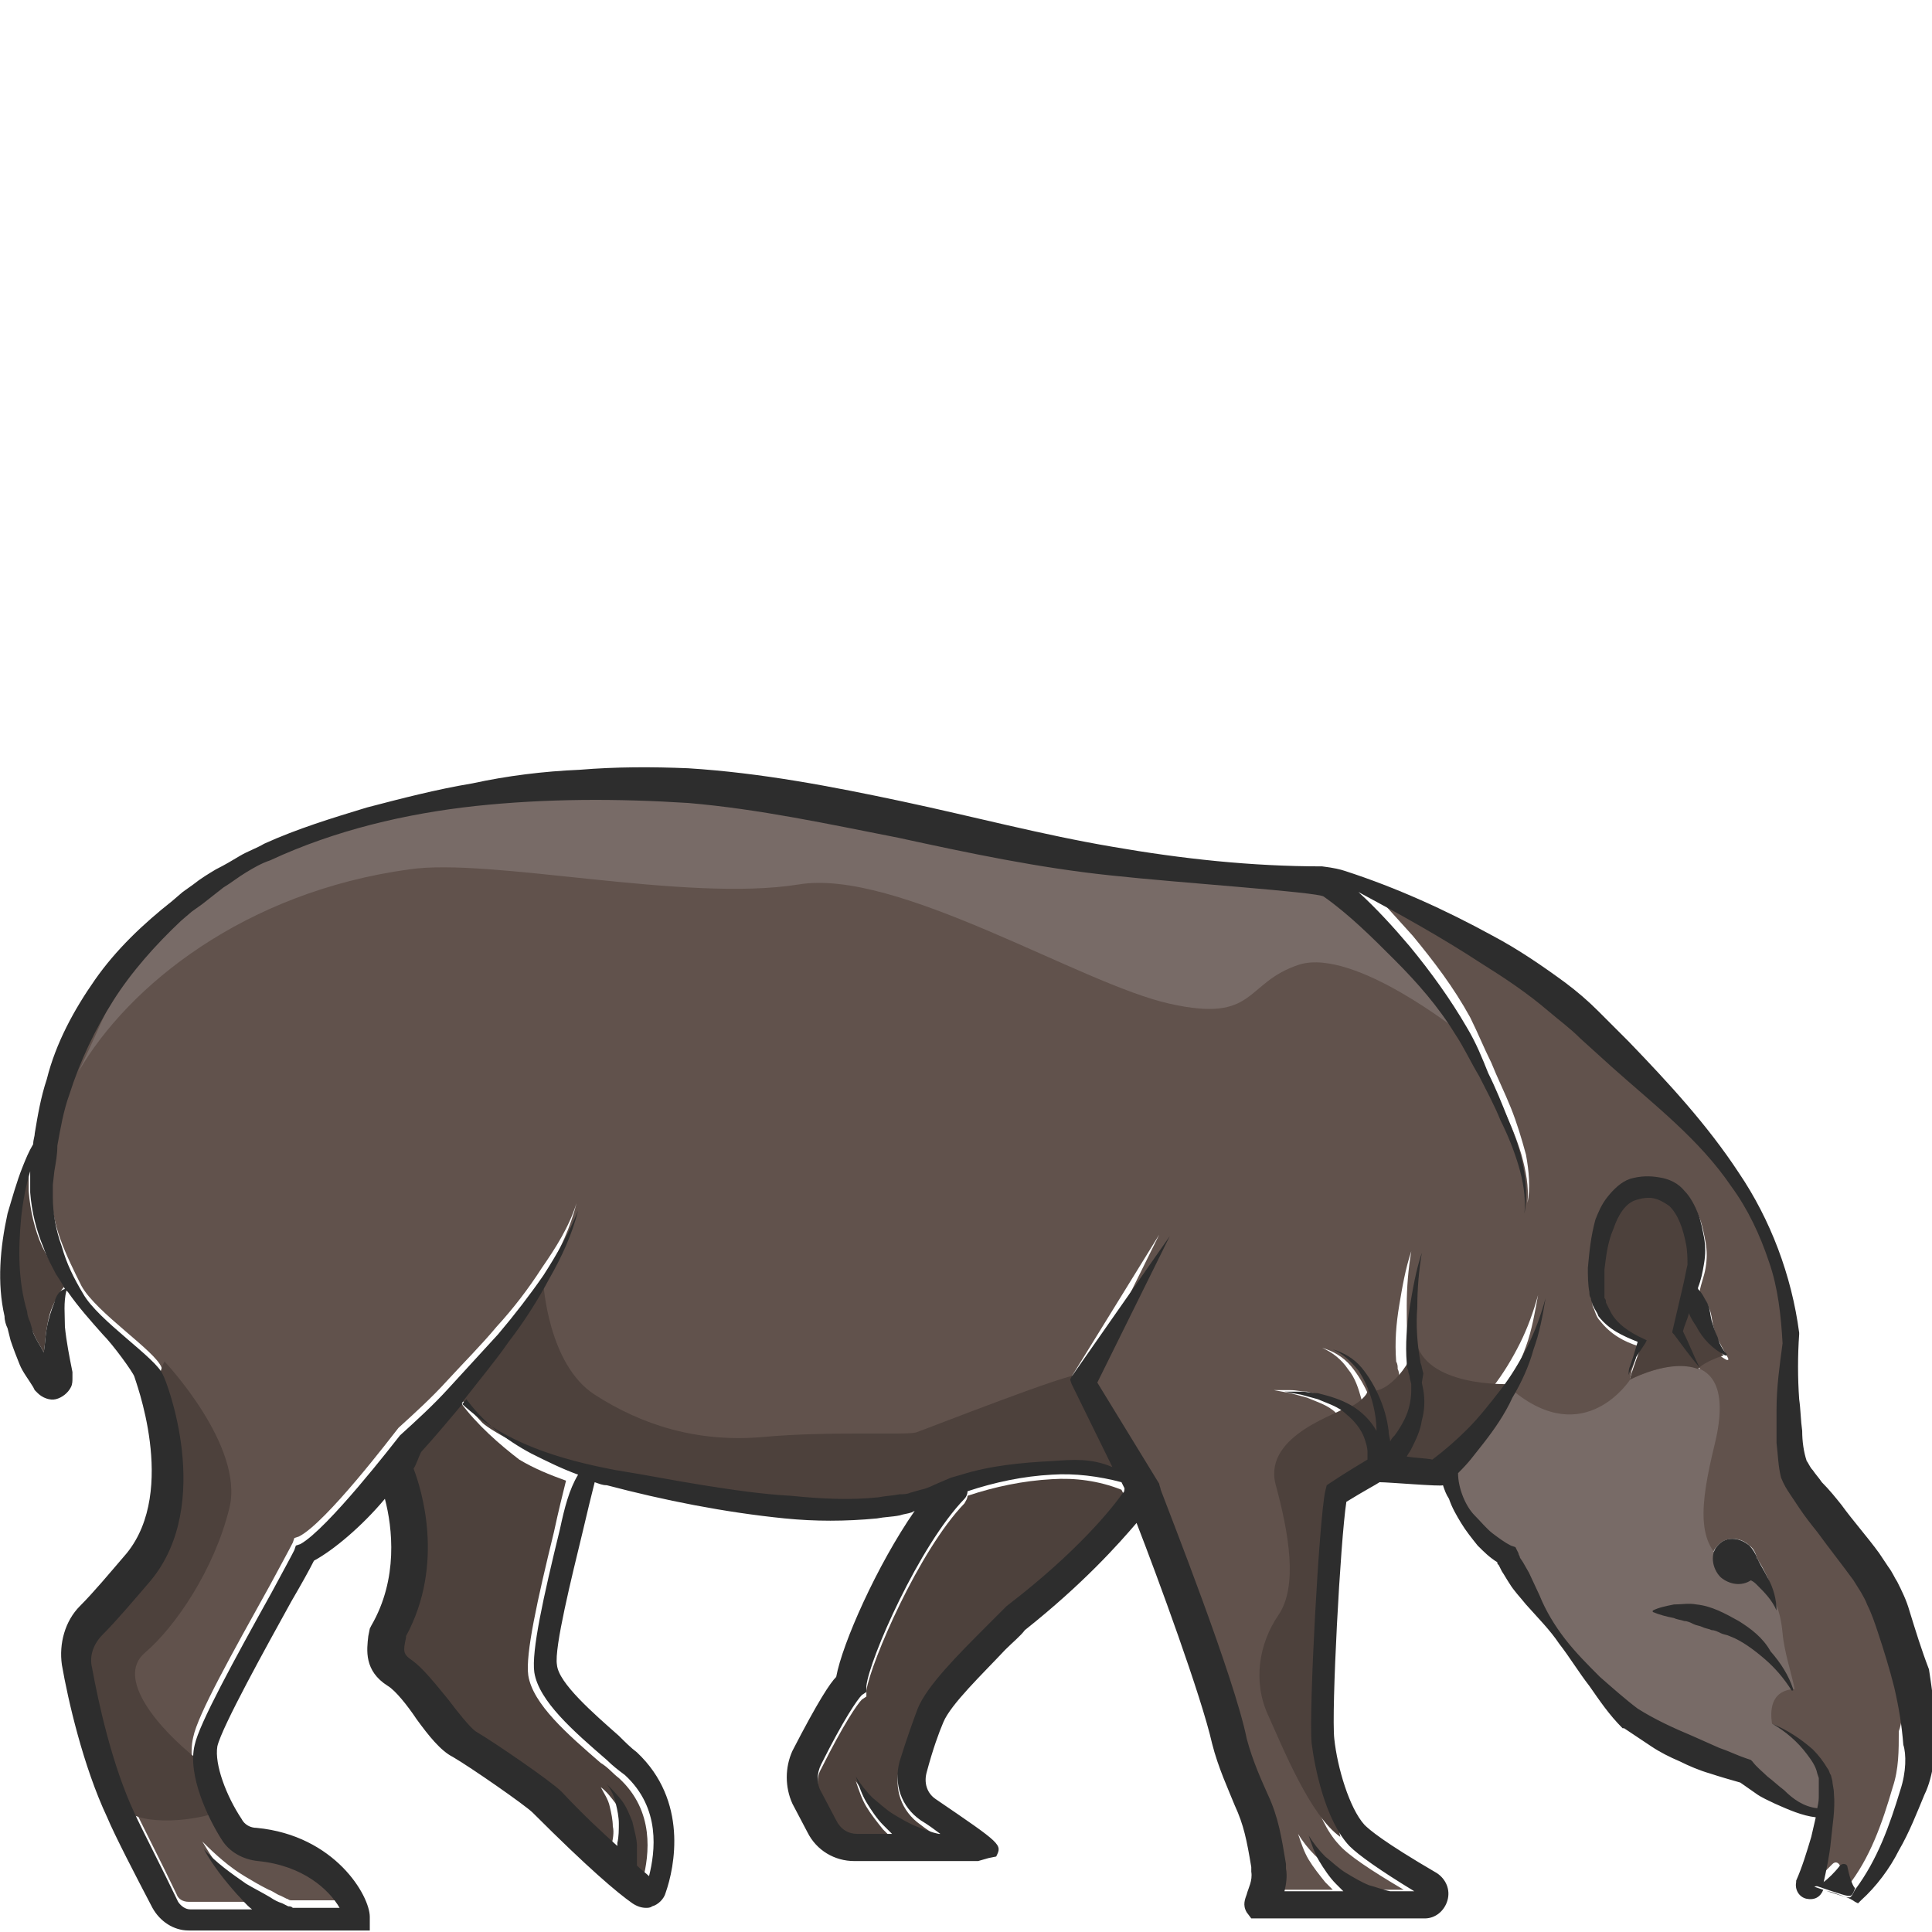 <?xml version="1.0" encoding="utf-8"?>
<!-- Generator: Adobe Illustrator 23.0.0, SVG Export Plug-In . SVG Version: 6.00 Build 0)  -->
<svg version="1.1" id="Layer_1" xmlns="http://www.w3.org/2000/svg" xmlns:xlink="http://www.w3.org/1999/xlink" x="0px" y="0px"
	 viewBox="0 0 128 128" 
width="128" height="128"
style="enable-background:new 0 0 128 128;" xml:space="preserve">
<style type="text/css">
	.st0{fill:#4D413C;}
	.st1{fill:#E5B77A;}
	.st2{fill:#61524C;}
	.st3{fill:#786B67;}
	.st4{fill:#2D2D2D;}
</style>
<g>
	<path class="st0" d="M2.8,82.6c-0.5-1.1-0.8-2.4-0.9-3.7l0-1l0-0.3c-0.3,1-0.5,2.1-0.6,3.1c-0.3,2.1-0.2,4.2,0.4,6.2
		c0.1,0.2,0.1,0.5,0.2,0.7l0.3,0.7c0.2,0.5,0.5,0.9,0.7,1.3C3,89,3,88.5,3.1,88c0.1-0.6,0.2-1.1,0.5-1.7c0.2-0.4,0.4-0.8,0.7-1.1
		c-0.2-0.3-0.4-0.6-0.6-1C3.4,83.7,3.1,83.2,2.8,82.6z"/>
	<path class="st0" d="M30.5,92.9c-1,1.2-1.9,2.3-3,3.5c-0.1,0.4-0.3,0.7-0.5,1.1c0.5,1.4,2.1,6.4-0.5,11.1l0,0.1
		c-0.1,0.9-0.1,1.1,0.4,1.5c0.8,0.5,1.6,1.5,2.4,2.6c0.6,0.8,1.4,1.8,1.8,2.1c1.2,0.7,5,3.3,5.7,4c1.6,1.6,2.8,2.7,3.7,3.6
		c0-0.1,0-0.1,0-0.2c0.1-0.4,0.2-0.9,0.1-1.3c0-0.4-0.1-0.9-0.2-1.3c-0.1-0.5-0.4-0.9-0.6-1.3c0.4,0.3,0.7,0.7,1,1.1
		c0.3,0.4,0.5,0.9,0.7,1.4c0.2,0.5,0.3,1,0.3,1.6c0,0.3,0,0.5,0,0.8c0,0.2,0,0.3,0,0.5c0.3,0.3,0.6,0.5,0.8,0.7
		c0.4-1.6,0.8-4.5-1.6-6.7c-0.4-0.3-0.7-0.7-1.2-1c-2.2-1.9-4.5-3.9-4.8-5.8c-0.2-1.4,0.6-5,1.7-9.5c0.3-1.4,0.6-2.6,0.8-3.4
		c-1.1-0.4-2.1-0.8-3.1-1.4C33.1,95.7,31.6,94.4,30.5,92.9z"/>
	<path class="st1" d="M3,91.5C3,91.5,3,91.5,3,91.5C3,91.5,3,91.5,3,91.5C3,91.5,3,91.5,3,91.5L3,91.5z"/>
	<path class="st0" d="M69.7,98c-1.9,0.1-3.8,0.5-5.6,1.1l0,0c0,0.2-0.1,0.3-0.2,0.5c-3,3.1-6.2,10.5-6.5,12.4l0,0.4l-0.3,0.2
		c-0.3,0.3-1.2,1.6-2.7,4.6c-0.3,0.5-0.3,1.2,0,1.8l1,1.9c0.3,0.5,0.8,0.9,1.4,0.9c0,0,0,0,0,0c0.9,0,1.6,0,2.3,0
		c-0.2-0.2-0.4-0.4-0.6-0.6c-0.4-0.5-0.8-1-1.1-1.5c-0.3-0.5-0.5-1.1-0.7-1.7c0.3,0.5,0.7,1,1.1,1.4c0.4,0.4,0.9,0.8,1.4,1.1
		c0.5,0.3,1,0.6,1.5,0.8c0.5,0.2,1.1,0.4,1.5,0.5c0,0,0,0,0.1,0c-0.4-0.3-0.8-0.5-1.3-0.9c-1.3-0.9-1.8-2.4-1.4-3.9
		c0.5-1.5,0.9-2.7,1.2-3.5c0.6-1.5,2.7-3.6,4.5-5.4c0.5-0.5,1-1,1.3-1.3l0.1-0.1c4.7-3.7,7-6.6,7.7-7.5c0-0.1,0.1-0.1,0.1-0.1
		l-0.2-0.4C72.8,98.1,71.2,97.9,69.7,98z"/>
	<path class="st2" d="M125.7,111.1c-0.3-1.3-0.7-2.5-1.1-3.7c-0.2-0.6-0.5-1.2-0.7-1.8c-0.1-0.3-0.3-0.5-0.4-0.8l-0.5-0.8
		c-0.8-1.1-1.6-2.1-2.4-3.2c-0.4-0.5-0.8-1.1-1.2-1.6c-0.2-0.3-0.4-0.6-0.6-0.9c-0.2-0.3-0.4-0.6-0.6-1.1l0,0l0,0
		c-0.2-0.8-0.2-1.5-0.3-2.3c-0.1-0.7-0.1-1.5,0-2.2c0-1.5,0.1-2.9,0.4-4.4c-0.1-1.8-0.4-3.6-0.9-5.4c-0.6-1.8-1.4-3.4-2.5-5
		c-2.1-3.1-5.1-5.4-7.9-7.9l-2.1-1.9c-0.7-0.6-1.4-1.2-2.1-1.8c-1.4-1.1-3-2.2-4.5-3.2c-2.6-1.7-5.3-3.2-8.1-4.7
		c1.2,1.1,2.3,2.4,3.4,3.6c1.4,1.7,2.7,3.4,3.8,5.4c0.5,1,0.9,2,1.4,3c0.4,1,0.9,2,1.3,3c0.4,1,0.7,2,1,3.1c0.2,1.1,0.3,2.2,0.1,3.2
		c0.1-1.1-0.1-2.1-0.4-3.2c-0.3-1-0.7-2-1.2-3c-0.5-1-0.9-1.9-1.4-2.9c-0.5-0.9-1-1.9-1.6-2.8c-1.1-1.8-2.6-3.4-4-4.9
		c-1.5-1.5-3.1-3-4.7-4.2l0,0c-0.4-0.3-9.5-0.8-14.1-1.4c-4.8-0.5-9.5-1.6-14.1-2.5c-4.6-1-9.3-1.9-13.9-2.3
		c-4.7-0.3-9.4-0.3-14.1,0.2c-4.7,0.5-9.4,1.6-13.6,3.6c-0.5,0.2-1.1,0.5-1.6,0.8c-0.5,0.3-1,0.6-1.5,1c-0.5,0.3-0.9,0.7-1.4,1.1
		l-0.7,0.5L12,60.6c-1.7,1.6-3.3,3.3-4.5,5.3c-1.3,1.9-2.2,4-2.9,6.2c-0.4,1.1-0.6,2.2-0.8,3.4c-0.1,0.6-0.2,1.1-0.2,1.7L3.4,78
		l0,0.8c0,1.1,0.2,2.2,0.6,3.3c0.4,1.1,0.9,2.1,1.4,3.1c1,1.8,4.9,4.3,5.3,5.4c0.1,0.3,3.3,8.5-0.8,13.6c-1.2,1.5-2.3,2.7-3.2,3.6
		c-0.6,0.6-0.8,1.4-0.7,2.2c0.4,2.2,1.4,6.5,2.8,9.6c0.5,1.1,1.9,3.8,2.9,5.9c0.1,0.3,0.4,0.5,0.8,0.5h4.1c-0.3-0.3-0.7-0.6-1-1
		c-0.9-0.9-1.6-2-2.2-3c0.9,0.9,1.8,1.7,2.8,2.3c0.5,0.3,1,0.6,1.6,0.9c0.3,0.1,0.5,0.3,0.8,0.4l0.4,0.2c0.1,0,0.1,0.1,0.3,0.1
		l0.1,0c0,0,0,0,0.1,0h2.9c-0.7-1.1-2.4-2.8-5.4-3.1c-1-0.1-1.9-0.6-2.4-1.4c-0.9-1.4-2.3-4.2-1.8-6.3c0.3-1.5,2.6-5.6,5.1-10.1
		c0.7-1.3,1.3-2.4,1.5-2.8l0.1-0.3l0.3-0.1c1.8-0.9,6.2-6.7,6.6-7.2c1.1-1,2.2-2,3.2-3.1c1.1-1.2,2.3-2.4,3.3-3.6
		c1.1-1.2,2.1-2.5,3-3.9c0.9-1.3,1.8-2.7,2.3-4.3c-0.4,1.6-1.1,3.1-1.9,4.5c-0.8,1.5-1.7,2.8-2.7,4.2c-1,1.4-2,2.7-3,3.9
		c0,0.1-0.1,0.1-0.1,0.2c2.8,2.6,6.5,3.7,10.2,4.4c1.9,0.4,3.9,0.7,5.8,1c1.9,0.3,3.9,0.6,5.8,0.7c1.9,0.2,3.9,0.2,5.8,0.1
		c0.5,0,0.9-0.1,1.4-0.2c0.2,0,0.5-0.1,0.7-0.1l0.7-0.2c0.5-0.1,0.8-0.3,1.3-0.5l0.7-0.3l0.7-0.2c2-0.6,4-0.8,6-0.9
		c1.4-0.1,2.6-0.2,4,0.4L71,91.7l-0.1-0.3l0.1-0.2l5.8-9.4l-4.8,9.7l4.1,6.7l0,0c0.1,0.1,0.1,0.3,0.1,0.4c0.6,1.6,4.8,12.5,5.7,16.5
		c0.4,1.4,1,2.8,1.4,3.7c0.7,1.5,0.9,2.8,1.2,4.6l0,0.3c0.1,0.6,0,1.1-0.1,1.5h3.9c-0.2-0.2-0.4-0.4-0.5-0.5c-0.4-0.5-0.8-1-1.1-1.5
		c-0.3-0.5-0.5-1.1-0.7-1.7c0.3,0.5,0.7,1,1.1,1.4c0.4,0.4,0.9,0.8,1.4,1.1c0.5,0.3,1,0.6,1.5,0.8c0.5,0.2,1,0.4,1.4,0.4h1.6
		c-2.2-1.3-3.7-2.3-4.3-3c-1.6-1.7-2.3-5.2-2.5-6.8c-0.2-2.1,0.5-14.9,0.9-16.7l0.1-0.4l0.3-0.2c0.9-0.6,1.9-1.2,2.4-1.5
		c0-0.2,0-0.3,0-0.5c0-0.3-0.1-0.6-0.2-0.9c-0.2-0.6-0.7-1.2-1.2-1.6c-0.5-0.5-1.2-0.7-1.9-1c-0.4-0.1-0.7-0.2-1.1-0.3l-1.1-0.2
		l1.1,0c0.4,0,0.7,0.1,1.1,0.1c0.7,0.2,1.5,0.3,2.2,0.8c0.7,0.4,1.3,1,1.7,1.7c0,0,0,0.1,0,0.1c0,0,0,0,0,0c0-0.7-0.1-1.4-0.3-2.1
		c-0.2-0.7-0.4-1.4-0.9-2c-0.4-0.6-1-1.1-1.7-1.4c0.7,0.2,1.4,0.6,1.9,1.2c0.5,0.6,0.9,1.3,1.2,2c0.3,0.7,0.5,1.5,0.6,2.2
		c0,0.2,0.1,0.4,0.1,0.7c0.1-0.1,0.2-0.2,0.3-0.4c0.3-0.5,0.6-0.9,0.8-1.4c0.2-0.5,0.3-1,0.3-1.6l0-0.4l-0.1-0.4
		c0-0.1,0-0.3-0.1-0.5c0-0.2,0-0.3-0.1-0.5c-0.1-1.3,0-2.5,0.2-3.7c0.2-1.2,0.4-2.4,0.8-3.6c-0.2,1.2-0.3,2.4-0.3,3.6
		c0,1.2,0,2.4,0.2,3.6c0,0.1,0.1,0.3,0.1,0.4l0.1,0.4l0.1,0.5l0.1,0.5c0.1,0.7,0,1.4-0.1,2c-0.2,0.7-0.4,1.3-0.7,1.9
		c-0.1,0.2-0.2,0.3-0.3,0.5c0.6,0,1.1,0.1,1.7,0.2c0.8-0.6,1.6-1.3,2.3-2c0.8-0.8,1.5-1.6,2.2-2.6c0.7-0.9,1.3-1.9,1.8-2.9
		c0.5-1,0.9-2.1,1.2-3.2c-0.2,1.1-0.4,2.3-0.8,3.4c-0.4,1.1-0.9,2.2-1.4,3.2c-0.6,1-1.2,2-1.9,3c-0.7,0.9-0.8,1.2-1.7,2l0,0
		c0.1,1,0.5,2.1,1.1,2.8c0.4,0.4,0.8,0.8,1.2,1.2c0.4,0.3,0.8,0.7,1.2,0.8l0.3,0.1l0.2,0.4c0,0.1,0.1,0.2,0.1,0.3l0.2,0.3l0.4,0.7
		l0.7,1.5c0.5,1,1.1,2,1.7,2.9c0.7,0.9,1.5,1.8,2.3,2.5c0.8,0.8,1.7,1.5,2.5,2.1c1.1,0.7,2.4,1.2,3.6,1.8l1.8,0.8
		c0.6,0.3,1.2,0.5,1.8,0.7l0.3,0.1l0.1,0.1c0.3,0.3,0.7,0.7,1,1c0.3,0.3,0.7,0.6,1.1,0.9c0.7,0.6,1.4,1,2.2,1.2
		c0.1-0.5,0.1-0.5,0.1-1c0-0.2,0-0.5,0-0.7l0-0.3l-0.1-0.3c-0.2-0.4-0.4-0.9-0.7-1.3c-0.6-0.8-1.4-1.5-2.3-2c1,0.4,1.9,1,2.7,1.7
		c0.4,0.4,0.8,0.8,1,1.3c0.1,0.1,0.1,0.3,0.2,0.4l0.1,0.4c0.1,0.3,0.1,0.6,0.1,0.8c0.1,1.1-0.1,2.2-0.2,3.2
		c-0.1,0.9-0.3,1.8-0.5,2.8c0,0,0,0,0,0c0.3-0.3,0.8-0.8,1.1-1.1c0.2-0.2,0.4-0.1,0.5,0.1c0.1,0.5,0.3,1.2,0.5,1.4
		c1.5-1.9,2.3-4.2,3-6.6c0.4-1.2,0.4-2.4,0.4-3.7C126.2,113.6,126,112.3,125.7,111.1z M115.9,102.4c0.3,0.2,0.4,0.5,0.5,0.8
		c0,0.1,0.1,0.1,0.1,0.2c0.2,0.3,0.4,0.7,0.6,1.1c0.3,0.7,0.5,1.5,0.6,2.2c-0.3-0.7-0.8-1.2-1.3-1.7c-0.1-0.1-0.3-0.2-0.4-0.3
		c-0.5,0.4-1.4,0.4-2-0.2c-0.7-0.6-0.8-1.5-0.2-2.1C114.3,101.8,115.3,101.8,115.9,102.4z M106.3,85.7l0,0.4c0,0.1,0,0.2,0.1,0.3
		c0.1,0.2,0.1,0.4,0.3,0.6c0.5,0.8,1.4,1.4,2.2,1.8l0.2,0.1L109,89l-0.5,1.2c-0.2,0.4-0.4,0.8-0.5,1.2c0-0.2,0.1-0.4,0.1-0.6
		l0.2-0.6l0.3-1c-1-0.3-1.9-0.8-2.6-1.7c-0.2-0.2-0.3-0.5-0.4-0.8c-0.1-0.1-0.1-0.3-0.1-0.4c0-0.1,0-0.3-0.1-0.4
		c-0.1-0.5-0.1-1.1-0.1-1.6c0-1.1,0.1-2.1,0.5-3.2c0.2-0.5,0.4-1.1,0.8-1.5c0.4-0.5,0.8-0.9,1.5-1.2c0.6-0.2,1.3-0.3,1.9-0.1
		c0.6,0.1,1.2,0.5,1.7,0.9c0.4,0.5,0.7,1,0.9,1.5c0.2,0.5,0.3,1.1,0.4,1.6c0.1,0.6,0.1,1.1,0,1.7c-0.1,0.6-0.3,1-0.4,1.6
		c0,0,0,0.1,0,0.1c0.3,0.3,0.5,0.6,0.6,0.9c0.2,0.4,0.2,0.8,0.3,1.2c0.1,0.4,0.2,0.8,0.4,1.1c0.2,0.4,0.4,0.7,0.6,1.1
		c0,0,0,0.1,0,0.1c0,0,0,0-0.1,0c-0.4-0.2-0.7-0.5-1.1-0.8c-0.3-0.3-0.6-0.7-0.8-1.1c-0.2-0.3-0.4-0.6-0.5-0.9
		c-0.1,0.4-0.3,0.8-0.4,1.2c0.4,0.8,0.8,1.6,1.1,2.4c-0.6-0.7-1.2-1.5-1.7-2.2l-0.1-0.1l0-0.1l0.7-3c0.1-0.5,0.2-1,0.3-1.4
		c0-0.4,0-0.9-0.1-1.4c-0.1-0.9-0.5-1.9-1.1-2.5c-0.3-0.3-0.6-0.5-1-0.5c-0.4-0.1-0.8,0-1.2,0.1c-0.7,0.3-1.2,1.1-1.5,1.9
		c-0.3,0.9-0.5,1.9-0.5,2.9C106.3,84.7,106.3,85.2,106.3,85.7z M118.8,111.8C118.8,111.8,118.8,111.8,118.8,111.8L118.8,111.8
		c-0.6-0.8-1.2-1.5-1.9-2.1c-0.7-0.6-1.4-1.1-2.3-1.5c-0.2-0.1-0.4-0.2-0.6-0.2c-0.2-0.1-0.4-0.1-0.6-0.2c-0.2,0-0.4-0.1-0.6-0.2
		c-0.2,0-0.4-0.1-0.6-0.2c-0.2-0.1-0.4-0.1-0.6-0.2c-0.2-0.1-0.4-0.1-0.7-0.2c-0.4-0.1-0.9-0.2-1.4-0.4l0,0c0,0-0.1-0.1,0-0.1
		c0,0,0,0,0,0c0.5-0.2,0.9-0.3,1.4-0.4c0.5,0,1-0.1,1.5,0c1,0.1,1.9,0.6,2.8,1.1c0.9,0.5,1.6,1.2,2.2,1.9
		C118,110,118.5,110.8,118.8,111.8C118.9,111.8,118.9,111.8,118.8,111.8z"/>
	<path class="st0" d="M36,85c0,0,0.3,5.4,3.4,7.4c3.1,2,6.8,3.2,11.2,2.8c4.4-0.4,9.5-0.1,10.1-0.3c0.6-0.2,10.5-4.1,10.8-3.8
		s3.7,7,3.7,7s-4.3-1.4-7.9-0.5s-5.9,3-10.7,2.7s-14.7-1.7-18.1-2.9c-3.4-1.1-6.3-2.8-6.6-3.2c-0.4-0.4-1.6-1.8-1.6-1.8
		s4.4-5.4,4.3-5.4C34.5,86.9,36,85,36,85z"/>
	<path class="st0" d="M10.9,90.2c0,0,5.3,5.6,4.3,9.7c-1,4.1-3.6,7.9-5.6,9.6s1,5.1,3.4,7c1.8,2.2,3.1,3.1,1,3.7s-5.5,0.7-6.1-0.8
		c-0.6-1.5-4-9.6-3-11.4s4.3-3.9,5-6.1c0.7-2.1,1.3-7.3,0.8-9C10.2,91.4,10.9,90.2,10.9,90.2z"/>
	<path class="st3" d="M100.2,92.1c4.8,4,7.8-0.7,7.8-0.7s7.6-3.9,5.6,4.3c-1,4.1-1.2,6.6,0.8,7.9s3.4,1.4,3.7,4.6
		c0.1,1.2,0.6,2.7,0.8,3.7c-1.7,0.1-1.6,1.6-1.5,2.3c2.4,1.2,3.1,2.7,3.5,4.2c0.2,0.8,0.3,2.1,0,2.1s-4.8-1-5.2-2.8
		c-3.5-1.4-7.3-3.3-9.7-5.7s-5.5-8.3-6.1-8.5c-0.5-0.3-4.3-5.8-4.2-6C95.8,97.1,100.2,92.1,100.2,92.1z"/>
	<path class="st0" d="M99.9,91.7c0,0-5.5,0.2-6.1-2.9c-0.2,1.8-2.3,3.9-3.2,3.2c0.2,0.4-1.1,1.4-1.6,1.3c0,0.3-5.3,1.7-4.5,5
		c0.9,3.3,1.5,6.8,0.2,8.7s-1.7,4.4-0.7,6.6s2.8,6.7,4.8,8.1c-1.2-5.4-1-7.8-1.2-11.8s-0.3-10.7,0.8-11.6c1.1-0.9,2.3-1.1,3.1-1.4
		c0.9-0.3,3.4,0.5,3.5,0.5c0.2,0,3.1-3.3,3.8-3.9C99.5,92.9,99.9,91.7,99.9,91.7z"/>
	<path class="st3" d="M96.5,68.2c0.3,0.3-6.7-5.4-10.4-4.3c-3.7,1.2-2.8,3.9-8.6,2.6c-5.9-1.3-18.1-9-24.6-7.9
		c-7.5,1.2-20.4-1.8-25.8-1C16.2,59.1,8.5,65.3,5.2,71C9.4,62.3,8.6,60.8,16.6,57s19.3-6.1,29.6-4.8c10.4,1.3,30,5.8,36.5,5.8
		c6.5,0,9.1,3.3,9.2,3.6C92,61.8,96.2,67.9,96.5,68.2z"/>
	<path class="st4" d="M114,104.5c0.6,0.5,1.4,0.6,2,0.2c0.2,0.1,0.3,0.2,0.4,0.3c0.5,0.5,1,1,1.3,1.7c0-0.7-0.2-1.5-0.6-2.2
		c-0.2-0.4-0.4-0.7-0.6-1.1c0-0.1-0.1-0.1-0.1-0.2c-0.1-0.3-0.3-0.6-0.5-0.8c-0.7-0.6-1.6-0.6-2.1,0
		C113.3,102.9,113.4,103.9,114,104.5z"/>
	<path class="st0" d="M108,91.4c0,0,2.6-1.4,4.5-0.7c0.4-0.5,1.7-0.9,1.7-0.9c-0.7-0.7-2.4-3.2-2.3-3.9c0-0.7,0.9-3.3,0.5-4.3
		c-0.4-1-2-3.2-3.5-2.8s-3.2,2.7-3.1,4.9c0.1,2.2-0.4,2.9,0.7,3.6s2.3,1.7,2.3,1.7S107.9,91.4,108,91.4z"/>
	<path class="st4" d="M126.5,106.7c-0.2-0.7-0.5-1.3-0.8-1.9c-0.2-0.3-0.3-0.6-0.6-1c-0.2-0.3-0.4-0.6-0.6-0.9
		c-0.8-1.1-1.7-2.1-2.5-3.2c-0.4-0.5-0.8-1-1.3-1.5c-0.2-0.3-0.4-0.5-0.6-0.8c-0.2-0.2-0.3-0.5-0.4-0.6c-0.2-0.6-0.3-1.3-0.3-2
		c-0.1-0.7-0.1-1.4-0.2-2.1c-0.1-1.4-0.1-2.9,0-4.3l0-0.1l0,0c-0.5-3.8-1.9-7.5-4-10.6c-2.1-3.2-4.7-6-7.3-8.7l-1-1
		c-0.3-0.3-0.7-0.7-1-1c-0.7-0.7-1.4-1.3-2.2-1.9c-1.5-1.1-3.1-2.2-4.8-3.1c-3.1-1.7-6.4-3.2-9.8-4.3c-0.3-0.1-0.7-0.2-1.5-0.3
		c-4.7,0-9.3-0.5-13.9-1.3c-4.7-0.8-9.2-2-13.9-3c-4.7-1-9.4-1.9-14.2-2.2c-2.4-0.1-4.8-0.1-7.2,0.1c-2.4,0.1-4.8,0.4-7.1,0.9
		c-2.4,0.4-4.7,1-7,1.6c-2.3,0.7-4.6,1.4-6.8,2.4c-0.5,0.3-1.1,0.5-1.6,0.8c-0.5,0.3-1,0.6-1.6,0.9c-0.5,0.3-1,0.6-1.5,1l-0.7,0.5
		l-0.7,0.6c-1.9,1.5-3.7,3.2-5.1,5.2c-1.4,2-2.6,4.2-3.2,6.6c-0.4,1.2-0.6,2.4-0.8,3.6c0,0.2-0.1,0.4-0.1,0.7
		c-0.3,0.5-0.5,1-0.7,1.5c-0.4,1-0.7,2.1-1,3.1C0,82.7-0.2,85,0.3,87.2c0,0.3,0.1,0.6,0.2,0.8l0.2,0.8c0.2,0.6,0.4,1.1,0.6,1.6
		c0.2,0.5,0.6,1,0.9,1.5l0.1,0.2l0.1,0.1l0,0l0.1,0.1c0.3,0.3,0.8,0.5,1.2,0.4c0.4-0.1,0.8-0.4,1-0.8c0.1-0.2,0.1-0.4,0.1-0.6l0-0.2
		l0-0.1l0-0.1c-0.2-1-0.4-2-0.5-3c0-0.8-0.1-1.6,0.1-2.4c0,0,0.1,0.1,0.1,0.1c0.7,1,1.5,1.9,2.3,2.8c0.7,0.7,2,2.5,2.1,2.8
		c0,0.1,2.9,7.5-0.5,11.7c-1.2,1.4-2.2,2.6-3.1,3.5c-1,1-1.4,2.5-1.2,3.9c0.4,2.3,1.4,6.7,3,10.1c0.5,1.2,1.9,3.9,3,6
		c0.5,0.9,1.4,1.5,2.4,1.5h12v-0.9c0-1.4-2.3-5.4-7.5-5.9c-0.4,0-0.8-0.2-1-0.6c-1-1.5-1.8-3.6-1.6-4.8c0.3-1.3,3.3-6.7,4.9-9.6
		c0.7-1.2,1.2-2.1,1.5-2.7c1.3-0.7,3.2-2.3,4.7-4.1c0.5,1.9,0.9,5.3-0.9,8.4l-0.1,0.2l-0.1,0.5c-0.1,0.9-0.3,2.3,1.3,3.3
		c0.5,0.3,1.3,1.3,1.9,2.2c0.8,1.1,1.6,2.1,2.4,2.5c1.2,0.7,4.8,3.2,5.3,3.7c3.7,3.7,5.6,5.3,6.6,6c0.3,0.2,0.6,0.3,0.9,0.3
		c0.1,0,0.3,0,0.4-0.1c0.4-0.1,0.8-0.5,0.9-0.9c0.6-1.7,1.5-6.1-1.9-9.3c-0.4-0.3-0.8-0.7-1.2-1.1c-1.7-1.5-4-3.5-4.1-4.7
		c-0.2-1.1,1-5.9,1.7-8.8c0.3-1.3,0.6-2.5,0.8-3.3c0.3,0.1,0.5,0.2,0.8,0.2c3.8,1,7.8,1.8,11.8,2.2c2,0.2,4,0.2,6.1,0
		c0.5-0.1,1-0.1,1.5-0.2c0.3-0.1,0.5-0.1,0.8-0.2l0.2-0.1c-2.5,3.6-4.8,8.8-5.2,11c-0.4,0.4-1.2,1.6-2.9,4.9c-0.5,1.1-0.5,2.4,0,3.5
		l1,1.9c0.6,1.2,1.8,1.9,3.1,1.9c0,0,0,0,0,0c2.2,0,7.9,0,8.2,0l0.7-0.2L66,123c0.4-0.8,0.4-0.8-4-3.8c-0.6-0.4-0.8-1.1-0.6-1.8
		c0.4-1.5,0.8-2.6,1.1-3.3c0.5-1.2,2.6-3.2,4.1-4.8c0.5-0.5,1-0.9,1.3-1.3c3.9-3.1,6.2-5.7,7.4-7.1c1.4,3.6,4.3,11.5,5,14.6
		c0.4,1.6,1.1,3.1,1.5,4.1c0.6,1.3,0.8,2.3,1.1,4.1l0,0.3c0.1,0.6-0.2,1.1-0.3,1.5c-0.1,0.3-0.3,0.7,0,1.2l0.3,0.4h8.5
		c0,0,0,0,0.1,0c0.1,0,0.3,0,0.4,0h2.5c0.7,0,1.3-0.5,1.5-1.2c0.2-0.7-0.1-1.4-0.7-1.8c-3.6-2.1-4.5-2.9-4.8-3.2
		c-1-1.1-1.8-3.8-2-5.7c-0.2-1.8,0.4-13.1,0.8-15.7c1.3-0.8,1.9-1.1,2.2-1.3c0.6,0,4.1,0.3,4.2,0.2c0.1,0.3,0.2,0.6,0.4,0.9
		c0.2,0.6,0.5,1.1,0.8,1.6c0.3,0.5,0.7,1,1.1,1.5c0.4,0.4,0.8,0.8,1.3,1.1c0,0.1,0,0.1,0.1,0.2l0.2,0.4c0.2,0.3,0.3,0.5,0.5,0.8
		c0.3,0.5,0.7,0.9,1.1,1.4c0.8,0.9,1.6,1.7,2.2,2.6c0.7,0.9,1.3,1.9,2,2.8c0.7,1,1.3,1.9,2.2,2.8l0,0l0.1,0c0.6,0.4,1.2,0.8,1.8,1.2
		c0.6,0.4,1.2,0.7,1.9,1c0.6,0.3,1.3,0.6,2,0.8c0.6,0.2,1.3,0.4,2,0.6c0.3,0.2,0.7,0.5,1,0.7c0.4,0.3,0.9,0.5,1.3,0.7
		c0.9,0.4,1.8,0.8,2.7,0.9c-0.1,0.4-0.2,0.9-0.3,1.3c-0.3,1-0.6,2-1,2.9l0,0c0,0,0,0.1,0,0.1c-0.1,0.5,0.2,1,0.7,1.1
		c0.5,0.1,0.9-0.1,1.1-0.6c0.2,0.1,0.4,0.1,0.7,0.2c0.5,0.2,1,0.3,1.4,0.6l0.2,0.1l0.2-0.2c1-0.9,1.9-2.1,2.5-3.3
		c0.7-1.2,1.2-2.5,1.7-3.7c0.3-0.6,0.5-1.4,0.6-2.1c0.1-0.7,0.1-1.4,0.1-2.1c0-1.4-0.2-2.8-0.4-4.1
		C127.3,109.3,126.9,108,126.5,106.7z M3,91.5C3,91.5,3,91.5,3,91.5L3,91.5C3,91.5,3,91.5,3,91.5C3,91.5,3,91.5,3,91.5z M3.6,86.3
		c-0.2,0.5-0.4,1.1-0.5,1.7C3,88.5,3,89,2.9,89.6c-0.2-0.4-0.5-0.8-0.7-1.3L2,87.6c-0.1-0.2-0.2-0.5-0.2-0.7c-0.6-2-0.6-4.1-0.4-6.2
		c0.1-1,0.3-2.1,0.6-3.1L2,78l0,1c0.1,1.3,0.4,2.5,0.9,3.7c0.2,0.6,0.5,1.1,0.8,1.7c0.2,0.3,0.4,0.6,0.6,1
		C3.9,85.5,3.7,85.9,3.6,86.3z M37.1,101.3c-1.1,4.5-1.9,8.1-1.7,9.5c0.3,1.9,2.6,3.9,4.8,5.8c0.4,0.4,0.8,0.7,1.2,1
		c2.4,2.2,2,5.1,1.6,6.7c-0.2-0.2-0.5-0.4-0.8-0.7c0-0.2,0-0.3,0-0.5c0-0.3,0-0.6,0-0.8c0-0.5-0.2-1.1-0.3-1.6
		c-0.2-0.5-0.4-1-0.7-1.4c-0.3-0.4-0.7-0.8-1-1.1c0.3,0.4,0.5,0.8,0.6,1.3c0.1,0.4,0.2,0.9,0.2,1.3c0,0.4,0,0.9-0.1,1.3
		c0,0.1,0,0.1,0,0.2c-1-0.9-2.2-2-3.7-3.6c-0.7-0.7-4.5-3.3-5.7-4c-0.4-0.3-1.2-1.3-1.8-2.1c-0.9-1.1-1.7-2.1-2.4-2.6
		c-0.6-0.4-0.6-0.6-0.4-1.5l0-0.1c2.6-4.8,1-9.8,0.5-11.1c0.2-0.3,0.3-0.7,0.5-1.1c1-1.1,2-2.3,3-3.5c1.1,1.5,2.6,2.7,4.3,3.6
		c1,0.5,2,1,3.1,1.4C37.7,98.7,37.4,99.9,37.1,101.3z M74.4,98.9c-0.7,1-3,3.9-7.7,7.5l-0.1,0.1c-0.4,0.4-0.8,0.8-1.3,1.3
		c-1.8,1.8-3.9,3.9-4.5,5.4c-0.3,0.8-0.7,1.9-1.2,3.5c-0.4,1.5,0.1,3,1.4,3.9c0.5,0.3,0.9,0.6,1.3,0.9c0,0,0,0-0.1,0
		c-0.5-0.1-1-0.3-1.5-0.5c-0.5-0.2-1-0.5-1.5-0.8c-0.5-0.3-0.9-0.7-1.4-1.1c-0.4-0.4-0.8-0.9-1.1-1.4c0.2,0.6,0.4,1.2,0.7,1.7
		c0.3,0.5,0.7,1.1,1.1,1.5c0.2,0.2,0.4,0.4,0.6,0.6c-0.7,0-1.4,0-2.3,0c0,0,0,0,0,0c-0.6,0-1.1-0.3-1.4-0.9l-1-1.9
		c-0.3-0.5-0.3-1.2,0-1.8c1.5-3,2.4-4.3,2.7-4.6l0.3-0.2l0-0.4c0.2-1.8,3.5-9.3,6.5-12.4c0.1-0.1,0.2-0.3,0.2-0.5l0,0
		c1.8-0.6,3.7-1,5.6-1.1c1.5-0.1,3.1,0.1,4.6,0.5l0.2,0.4C74.5,98.9,74.4,98.9,74.4,98.9z M125.9,118.6c-0.7,2.3-1.5,4.6-3,6.6
		c0,0,0,0,0,0c-0.3,0.6-0.3,0.5-0.5,0.5c-0.2,0-2.2-0.7-2.2-0.7s0.4-0.1,0.6-0.2c0.2-0.9,0.4-1.8,0.5-2.8c0.1-1.1,0.3-2.1,0.2-3.2
		c0-0.3-0.1-0.6-0.1-0.8l-0.1-0.4c-0.1-0.1-0.1-0.3-0.2-0.4c-0.3-0.5-0.6-0.9-1-1.3c-0.8-0.7-1.7-1.3-2.7-1.7c0.9,0.5,1.7,1.2,2.3,2
		c0.3,0.4,0.6,0.8,0.7,1.3l0.1,0.3l0,0.3c0,0.2,0,0.5,0,0.7c0,0.5,0,0.5-0.1,1c-0.9-0.1-1.6-0.6-2.2-1.2c-0.4-0.3-0.7-0.6-1.1-0.9
		c-0.3-0.3-0.7-0.6-1-1l-0.1-0.1l-0.3-0.1c-0.6-0.2-1.2-0.5-1.8-0.7l-1.8-0.8c-1.2-0.5-2.5-1.1-3.6-1.8c-0.8-0.6-1.7-1.4-2.5-2.1
		c-0.8-0.8-1.6-1.6-2.3-2.5c-0.7-0.9-1.3-1.9-1.7-2.9l-0.7-1.5l-0.4-0.7l-0.2-0.3c0-0.1-0.1-0.2-0.1-0.3l-0.2-0.4l-0.3-0.1
		c-0.4-0.2-0.8-0.5-1.2-0.8c-0.4-0.3-0.8-0.8-1.2-1.2c-0.6-0.6-1.1-1.8-1.1-2.8l0,0c0.8-0.8,0.9-1,1.7-2c0.7-0.9,1.4-1.9,1.9-3
		c0.6-1,1.1-2.1,1.4-3.2c0.4-1.1,0.6-2.2,0.8-3.4c-0.3,1.1-0.7,2.2-1.2,3.2c-0.5,1-1.1,2-1.8,2.9c-0.7,0.9-1.4,1.8-2.2,2.6
		c-0.7,0.7-1.5,1.4-2.3,2c-0.5-0.1-1.1-0.1-1.7-0.2c0.1-0.2,0.2-0.3,0.3-0.5c0.3-0.6,0.6-1.2,0.7-1.9c0.2-0.7,0.2-1.4,0.1-2
		l-0.1-0.5L94.3,91l-0.1-0.4c0-0.1-0.1-0.3-0.1-0.4c-0.2-1.1-0.3-2.4-0.2-3.6c0-1.2,0.1-2.4,0.3-3.6c-0.4,1.2-0.6,2.4-0.8,3.6
		c-0.2,1.2-0.3,2.5-0.2,3.7c0,0.2,0,0.3,0.1,0.5c0,0.2,0.1,0.3,0.1,0.5l0.1,0.4l0,0.4c0,0.5-0.1,1.1-0.3,1.6c-0.2,0.5-0.5,1-0.8,1.4
		c-0.1,0.1-0.2,0.2-0.3,0.4c0-0.2-0.1-0.4-0.1-0.7c-0.1-0.8-0.3-1.5-0.6-2.2c-0.3-0.7-0.7-1.4-1.2-2c-0.5-0.6-1.2-1-1.9-1.2
		c0.7,0.3,1.2,0.8,1.7,1.4c0.4,0.6,0.7,1.3,0.9,2c0.2,0.7,0.3,1.4,0.3,2.1c0,0,0,0,0,0c0,0,0-0.1,0-0.1c-0.4-0.7-1-1.3-1.7-1.7
		c-0.7-0.4-1.4-0.6-2.2-0.8c-0.4,0-0.7-0.1-1.1-0.1l-1.1,0l1.1,0.2c0.4,0.1,0.7,0.2,1.1,0.3c0.7,0.3,1.4,0.5,1.9,1
		c0.5,0.4,1,1,1.2,1.6c0.1,0.3,0.2,0.6,0.2,0.9c0,0.2,0,0.3,0,0.5c-0.5,0.3-1.5,0.9-2.4,1.5l-0.3,0.2l-0.1,0.4
		c-0.4,1.8-1.1,14.6-0.9,16.7c0.2,1.6,0.9,5.1,2.5,6.8c0.6,0.6,2,1.6,4.3,3h-1.6c-0.5-0.1-1-0.3-1.4-0.4c-0.5-0.2-1-0.5-1.5-0.8
		c-0.5-0.3-0.9-0.7-1.4-1.1c-0.4-0.4-0.8-0.9-1.1-1.4c0.2,0.6,0.4,1.2,0.7,1.7c0.3,0.5,0.7,1.1,1.1,1.5c0.2,0.2,0.4,0.4,0.5,0.5
		h-3.9c0.1-0.4,0.2-1,0.1-1.5l0-0.3c-0.3-1.8-0.5-3.1-1.2-4.6c-0.4-0.9-1-2.2-1.4-3.7c-0.8-4-5.1-14.9-5.7-16.5
		c0-0.1-0.1-0.3-0.1-0.4l0,0l-4.1-6.7l4.8-9.7L71,91.2l-0.1,0.2l0.1,0.3l2.7,5.5c-1.4-0.6-2.6-0.5-4-0.4c-2,0.1-4.1,0.3-6,0.9
		l-0.7,0.2l-0.7,0.3c-0.5,0.2-0.8,0.4-1.3,0.5l-0.7,0.2c-0.2,0.1-0.5,0.1-0.7,0.1c-0.5,0.1-0.9,0.1-1.4,0.2
		c-1.9,0.2-3.8,0.1-5.8-0.1c-1.9-0.1-3.9-0.4-5.8-0.7c-1.9-0.3-3.9-0.7-5.8-1c-3.7-0.7-7.4-1.8-10.2-4.4c0-0.1,0.1-0.1,0.1-0.2
		c1-1.3,2.1-2.6,3-3.9c1-1.3,1.9-2.7,2.7-4.2c0.8-1.4,1.5-2.9,1.9-4.5c-0.6,1.5-1.4,2.9-2.3,4.3c-0.9,1.3-1.9,2.6-3,3.9
		c-1.1,1.2-2.2,2.4-3.3,3.6c-1,1.1-2.1,2.1-3.2,3.1c-0.4,0.5-4.8,6.2-6.6,7.2l-0.3,0.1l-0.1,0.3c-0.2,0.4-0.8,1.5-1.5,2.8
		c-2.5,4.5-4.8,8.7-5.1,10.1c-0.5,2,0.9,4.9,1.8,6.3c0.5,0.8,1.4,1.3,2.4,1.4c3,0.3,4.7,1.9,5.4,3.1h-2.9c0,0,0,0-0.1,0l-0.1,0
		c-0.1-0.1-0.2-0.1-0.3-0.1l-0.4-0.2c-0.3-0.1-0.5-0.2-0.8-0.4c-0.5-0.3-1.1-0.6-1.6-0.9c-1-0.7-2-1.4-2.8-2.3
		c0.6,1.1,1.4,2.1,2.2,3c0.3,0.3,0.6,0.7,1,1h-4.1c-0.3,0-0.6-0.2-0.8-0.5c-1-2.1-2.4-4.8-2.9-5.9c-1.5-3.2-2.4-7.4-2.8-9.6
		c-0.2-0.8,0.1-1.6,0.7-2.2c0.9-0.9,2-2.2,3.2-3.6c4.2-5.1,1-13.3,0.8-13.6c-0.4-1.1-4.3-3.6-5.3-5.4c-0.6-1-1.1-2-1.4-3.1
		c-0.4-1.1-0.6-2.2-0.6-3.3l0-0.8l0.1-0.9c0.1-0.6,0.2-1.1,0.2-1.7c0.2-1.1,0.4-2.3,0.8-3.4c0.7-2.2,1.7-4.3,2.9-6.2
		c1.2-1.9,2.8-3.7,4.5-5.3l0.7-0.6l0.7-0.5c0.5-0.4,0.9-0.7,1.4-1.1c0.5-0.3,1-0.7,1.5-1c0.5-0.3,1-0.6,1.6-0.8
		c4.3-2,9-3.1,13.6-3.6c4.7-0.5,9.4-0.5,14.1-0.2c4.7,0.4,9.3,1.4,13.9,2.3c4.6,1,9.3,2,14.1,2.5c4.6,0.5,13.7,1.1,14.1,1.4l0,0
		c1.7,1.2,3.2,2.7,4.7,4.2c1.5,1.5,2.9,3.1,4,4.9c0.6,0.9,1,1.8,1.6,2.8c0.5,1,1,1.9,1.4,2.9c0.5,1,0.9,2,1.2,3
		c0.3,1,0.5,2.1,0.4,3.2c0.2-1.1,0.1-2.2-0.1-3.2c-0.2-1.1-0.6-2.1-1-3.1c-0.4-1-0.8-2-1.3-3c-0.4-1-0.8-2-1.4-3
		c-1.1-1.9-2.4-3.7-3.8-5.4c-1.1-1.3-2.2-2.5-3.4-3.6c2.8,1.5,5.5,3,8.1,4.7c1.6,1,3.1,2,4.5,3.2c0.7,0.6,1.4,1.1,2.1,1.8l2.1,1.9
		c2.8,2.5,5.8,4.8,7.9,7.9c1.1,1.5,1.9,3.2,2.5,5c0.6,1.7,0.8,3.6,0.9,5.4c-0.2,1.5-0.4,2.9-0.4,4.4c0,0.7,0,1.5,0,2.2
		c0.1,0.8,0.1,1.5,0.3,2.3l0,0l0,0c0.2,0.5,0.4,0.8,0.6,1.1c0.2,0.3,0.4,0.6,0.6,0.9c0.4,0.6,0.8,1.1,1.2,1.6
		c0.8,1.1,1.6,2.1,2.4,3.2l0.5,0.8c0.1,0.2,0.3,0.5,0.4,0.8c0.3,0.6,0.5,1.2,0.7,1.8c0.4,1.2,0.8,2.5,1.1,3.7
		c0.3,1.3,0.5,2.5,0.6,3.8C126.3,116.2,126.3,117.4,125.9,118.6z"/>
	<path class="st4" d="M106.9,81.4c0.3-0.9,0.8-1.7,1.5-1.9c0.3-0.1,0.8-0.2,1.2-0.1c0.4,0.1,0.7,0.3,1,0.5c0.6,0.6,0.9,1.5,1.1,2.5
		c0.1,0.5,0.1,1,0.1,1.4c-0.1,0.4-0.2,1-0.3,1.4l-0.7,3l0,0.1l0.1,0.1c0.6,0.8,1.1,1.5,1.7,2.2c-0.4-0.8-0.7-1.6-1.1-2.4
		c0.1-0.4,0.3-0.8,0.4-1.2c0.1,0.3,0.3,0.6,0.5,0.9c0.2,0.4,0.5,0.8,0.8,1.1c0.3,0.3,0.7,0.6,1.1,0.8c0,0,0,0,0.1,0c0,0,0-0.1,0-0.1
		c-0.3-0.3-0.5-0.7-0.6-1.1c-0.2-0.4-0.3-0.8-0.4-1.1c-0.1-0.4-0.1-0.8-0.3-1.2c-0.2-0.3-0.3-0.6-0.6-0.9c0,0,0-0.1,0-0.1
		c0.2-0.5,0.3-1,0.4-1.6c0.1-0.6,0.1-1.1,0-1.7c-0.1-0.5-0.2-1.1-0.4-1.6c-0.2-0.5-0.5-1.1-0.9-1.5c-0.4-0.5-1-0.8-1.7-0.9
		c-0.6-0.1-1.2-0.1-1.9,0.1c-0.6,0.2-1.1,0.7-1.5,1.2c-0.4,0.5-0.6,1-0.8,1.5c-0.3,1.1-0.4,2.1-0.5,3.2c0,0.5,0,1.1,0.1,1.6
		c0,0.1,0,0.3,0.1,0.4c0,0.2,0.1,0.3,0.1,0.4c0.1,0.3,0.3,0.5,0.4,0.8c0.7,0.9,1.6,1.3,2.6,1.7l-0.3,1l-0.2,0.6
		c-0.1,0.2-0.1,0.4-0.1,0.6c0.1-0.4,0.4-0.8,0.5-1.2L109,89l0.1-0.2l-0.2-0.1c-0.9-0.4-1.8-1-2.2-1.8c-0.1-0.2-0.2-0.4-0.3-0.6
		c0-0.1,0-0.2-0.1-0.3l0-0.4c0-0.5,0-1,0-1.5C106.4,83.3,106.5,82.3,106.9,81.4z"/>
	<path class="st4" d="M115.2,107.4c-0.9-0.5-1.8-1-2.8-1.1c-0.5-0.1-1,0-1.5,0c-0.5,0.1-1,0.2-1.4,0.4c0,0,0,0,0,0c0,0,0,0.1,0,0.1
		l0,0c0.5,0.2,0.9,0.3,1.4,0.4c0.2,0.1,0.4,0.1,0.7,0.2c0.2,0,0.4,0.1,0.6,0.2c0.2,0.1,0.4,0.1,0.6,0.2c0.2,0.1,0.4,0.1,0.6,0.2
		c0.2,0,0.4,0.1,0.6,0.2c0.2,0.1,0.4,0.1,0.6,0.2c0.8,0.3,1.6,0.9,2.3,1.5c0.7,0.6,1.3,1.3,1.8,2.1l0,0c0,0,0,0,0.1,0c0,0,0,0,0-0.1
		c-0.3-0.9-0.8-1.7-1.5-2.5C116.8,108.5,116,107.9,115.2,107.4z"/>
	<path class="st4" d="M122.4,123.7c0-0.2-0.3-0.3-0.5-0.1c-0.3,0.4-0.8,0.9-1.1,1.1c0,0,0,0,0,0c-0.1,0.1-0.6,0.2-0.6,0.2
		s2,0.7,2.2,0.7c0.2,0,0.3,0.1,0.5-0.5c0,0,0,0,0,0C122.7,124.9,122.5,124.2,122.4,123.7z"/>
</g>
</svg>
